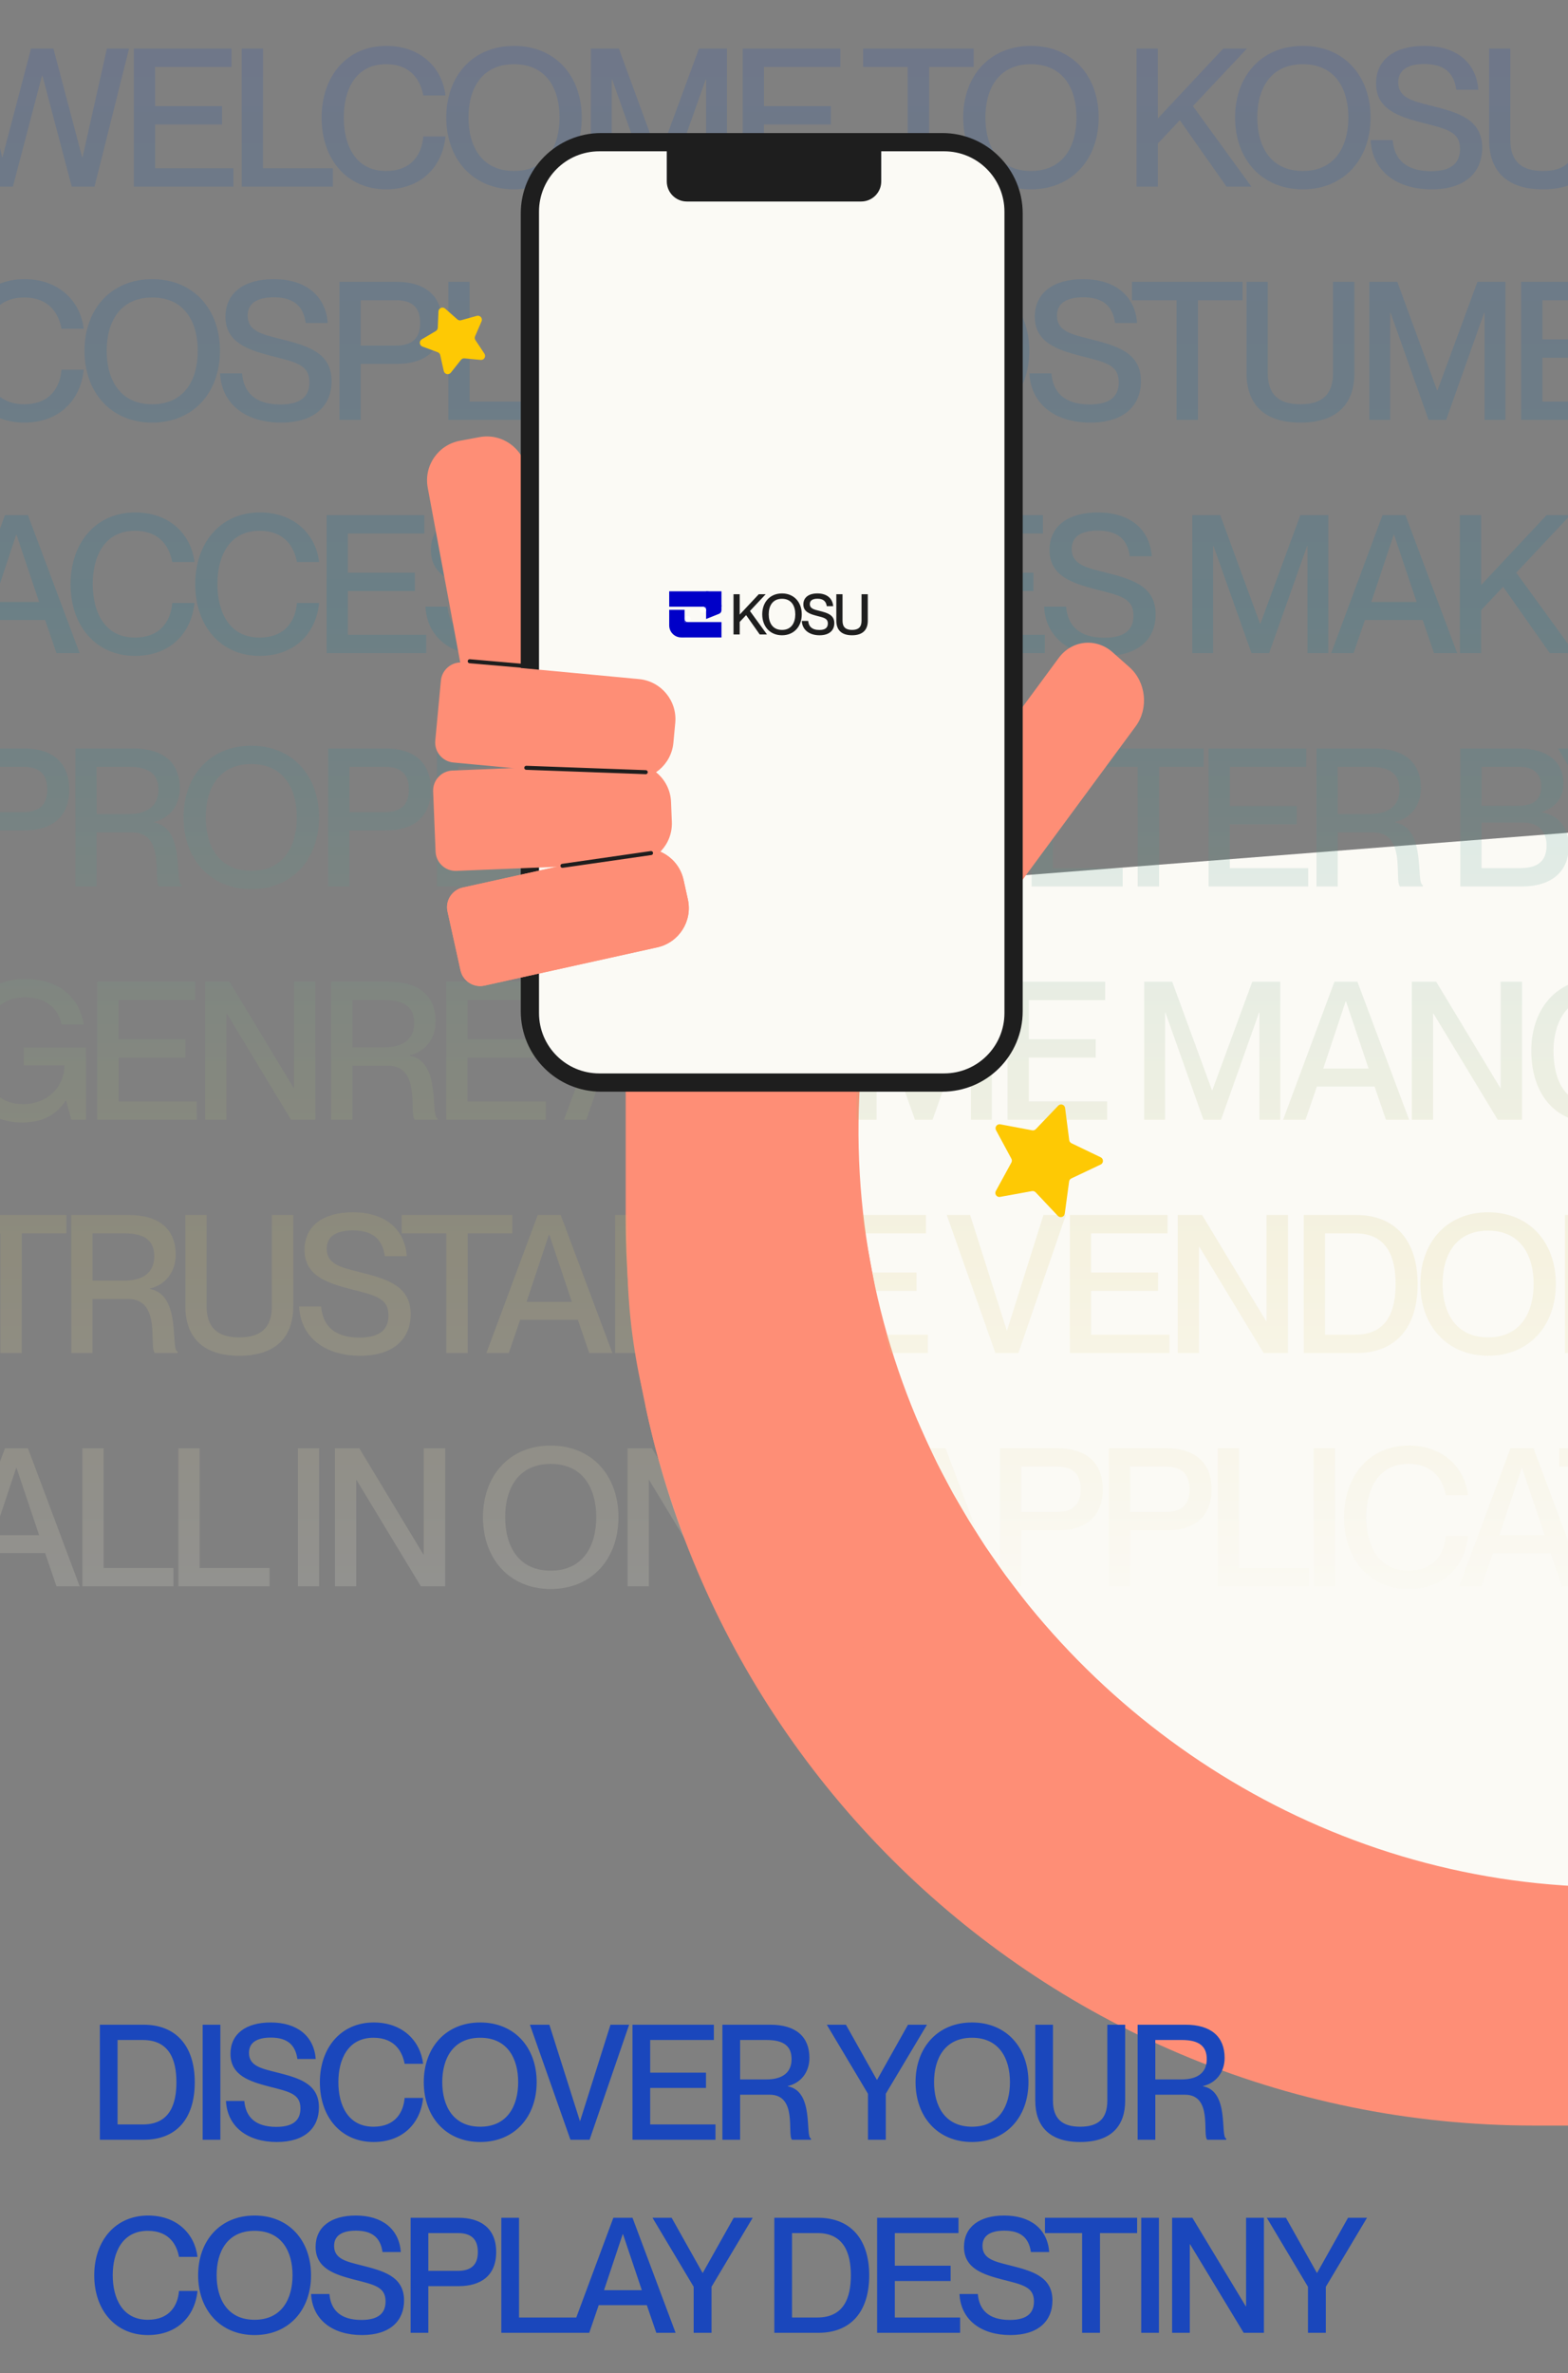 <svg width="390" height="590" viewBox="0 0 390 590" fill="none" xmlns="http://www.w3.org/2000/svg">
<rect x="0" y="0" width="390" height="590" fill="#808080" stroke="none"/>
<g clip-path="url(#clip0_1710_1342)">
<path d="M155.629 233.564H485.902V528.475H381.629C256.813 528.475 155.629 427.291 155.629 302.475V233.564Z" fill="#FE8E76"/>
<path d="M223.726 220.031L554 194.242L472.526 457.207L448.543 463.258C303.735 499.791 175.932 361.522 223.726 220.031Z" fill="#FBFAF5"/>
<path d="M3.206 46.4H-2.506L-11.05 12.08H-5.53L0.518 39.104H0.614L7.718 12.08H13.286L20.438 39.104H20.534L26.582 12.08H32.102L23.51 46.4H17.846L10.55 18.8H10.454L3.206 46.4ZM58.059 46.4H33.291V12.08H57.579V16.64H38.571V26.384H55.227V30.944H38.571V41.84H58.059V46.4ZM82.785 46.4H60.129V12.08H65.409V41.84H82.785V46.4ZM96.023 47.072C86.279 47.072 79.991 39.584 79.991 29.264C79.991 18.896 86.327 11.408 96.071 11.408C104.663 11.408 109.991 16.88 110.807 23.744H105.287C104.663 20.384 102.551 15.968 95.975 15.968C88.391 15.968 85.511 22.4 85.511 29.216C85.511 36.08 88.391 42.512 95.975 42.512C102.599 42.512 104.951 38.096 105.287 33.92H110.807C110.039 41.552 104.663 47.072 96.023 47.072ZM127.85 47.072C117.578 47.072 111.002 39.536 111.002 29.216C111.002 18.896 117.578 11.408 127.85 11.408C138.122 11.408 144.698 18.896 144.698 29.216C144.698 39.536 138.122 47.072 127.85 47.072ZM127.85 42.512C135.962 42.512 139.178 36.272 139.178 29.216C139.178 22.16 135.962 15.968 127.85 15.968C119.738 15.968 116.522 22.16 116.522 29.216C116.522 36.272 119.738 42.512 127.85 42.512ZM152.158 46.4H146.974V12.08H153.934L163.822 39.056H163.918L173.854 12.08H180.814V46.4H175.63V19.76H175.534L166.078 46.4H161.71L152.254 19.76H152.158V46.4ZM209.502 46.4H184.734V12.08H209.022V16.64H190.014V26.384H206.67V30.944H190.014V41.84H209.502V46.4ZM231.093 46.4H225.765V16.64H214.677V12.08H242.181V16.64H231.093V46.4ZM256.419 47.072C246.147 47.072 239.571 39.536 239.571 29.216C239.571 18.896 246.147 11.408 256.419 11.408C266.691 11.408 273.267 18.896 273.267 29.216C273.267 39.536 266.691 47.072 256.419 47.072ZM256.419 42.512C264.531 42.512 267.747 36.272 267.747 29.216C267.747 22.16 264.531 15.968 256.419 15.968C248.307 15.968 245.091 22.16 245.091 29.216C245.091 36.272 248.307 42.512 256.419 42.512ZM311.254 46.4H305.062L293.446 29.888L287.974 35.696V46.4H282.694V12.08H287.974V29.456L304.246 12.08H310.15L296.71 26.384L311.254 46.4ZM324.044 47.072C313.772 47.072 307.196 39.536 307.196 29.216C307.196 18.896 313.772 11.408 324.044 11.408C334.316 11.408 340.892 18.896 340.892 29.216C340.892 39.536 334.316 47.072 324.044 47.072ZM324.044 42.512C332.156 42.512 335.372 36.272 335.372 29.216C335.372 22.16 332.156 15.968 324.044 15.968C315.932 15.968 312.716 22.16 312.716 29.216C312.716 36.272 315.932 42.512 324.044 42.512ZM356.08 47.072C347.392 47.072 341.296 42.56 340.912 34.832H346.384C346.768 39.44 349.504 42.56 355.936 42.56C361.456 42.56 363.136 40.16 363.136 37.04C363.136 32.672 359.776 32.048 353.536 30.464C348.16 29.024 342.256 27.296 342.256 20.768C342.256 14.816 346.864 11.408 354.256 11.408C362.08 11.408 367.168 15.392 367.696 22.304H362.224C361.648 18.176 359.296 15.92 354.304 15.92C349.984 15.92 347.776 17.504 347.776 20.48C347.776 24.32 351.376 25.136 355.792 26.24C362.416 27.92 368.656 29.504 368.656 36.752C368.656 42.656 364.672 47.072 356.08 47.072ZM383.768 47.072C374.36 47.072 370.376 42.128 370.376 34.736V12.08H375.656V34.736C375.656 40.064 378.344 42.512 383.768 42.512C389.24 42.512 391.88 40.064 391.88 34.736V12.08H397.208V34.736C397.208 42.128 393.224 47.072 383.768 47.072ZM6.038 105.072C-3.706 105.072 -9.994 97.584 -9.994 87.264C-9.994 76.896 -3.658 69.408 6.086 69.408C14.678 69.408 20.006 74.88 20.822 81.744H15.302C14.678 78.384 12.566 73.968 5.99 73.968C-1.594 73.968 -4.474 80.4 -4.474 87.216C-4.474 94.08 -1.594 100.512 5.99 100.512C12.614 100.512 14.966 96.096 15.302 91.92H20.822C20.054 99.552 14.678 105.072 6.038 105.072ZM37.865 105.072C27.593 105.072 21.017 97.536 21.017 87.216C21.017 76.896 27.593 69.408 37.865 69.408C48.137 69.408 54.713 76.896 54.713 87.216C54.713 97.536 48.137 105.072 37.865 105.072ZM37.865 100.512C45.977 100.512 49.193 94.272 49.193 87.216C49.193 80.16 45.977 73.968 37.865 73.968C29.753 73.968 26.537 80.16 26.537 87.216C26.537 94.272 29.753 100.512 37.865 100.512ZM69.901 105.072C61.213 105.072 55.117 100.56 54.733 92.832H60.205C60.589 97.44 63.325 100.56 69.757 100.56C75.277 100.56 76.957 98.16 76.957 95.04C76.957 90.672 73.597 90.048 67.357 88.464C61.981 87.024 56.077 85.296 56.077 78.768C56.077 72.816 60.685 69.408 68.077 69.408C75.901 69.408 80.989 73.392 81.517 80.304H76.045C75.469 76.176 73.117 73.92 68.125 73.92C63.805 73.92 61.597 75.504 61.597 78.48C61.597 82.32 65.197 83.136 69.613 84.24C76.237 85.92 82.477 87.504 82.477 94.752C82.477 100.656 78.493 105.072 69.901 105.072ZM89.717 104.4H84.437V70.08H98.741C105.221 70.08 109.973 73.104 109.973 80.304C109.973 87.504 105.221 90.48 98.741 90.48H89.717V104.4ZM89.717 85.92H98.501C102.485 85.92 104.501 84.144 104.501 80.304C104.501 76.416 102.485 74.64 98.501 74.64H89.717V85.92ZM134.166 104.4H111.51V70.08H116.79V99.84H134.166V104.4ZM137.748 104.4H132.18L144.948 70.08H150.66L163.524 104.4H157.764L154.932 96.144H140.58L137.748 104.4ZM147.732 74.976L142.164 91.68H153.444L147.828 74.976H147.732ZM174.247 104.4H168.919V90.672L156.631 70.08H162.343L171.559 86.496H171.655L180.871 70.08H186.535L174.247 90.672V104.4ZM207.342 105.072C197.598 105.072 191.31 97.584 191.31 87.264C191.31 76.896 197.646 69.408 207.39 69.408C215.982 69.408 221.31 74.88 222.126 81.744H216.606C215.982 78.384 213.87 73.968 207.294 73.968C199.71 73.968 196.83 80.4 196.83 87.216C196.83 94.08 199.71 100.512 207.294 100.512C213.918 100.512 216.27 96.096 216.606 91.92H222.126C221.358 99.552 215.982 105.072 207.342 105.072ZM239.169 105.072C228.897 105.072 222.321 97.536 222.321 87.216C222.321 76.896 228.897 69.408 239.169 69.408C249.441 69.408 256.017 76.896 256.017 87.216C256.017 97.536 249.441 105.072 239.169 105.072ZM239.169 100.512C247.281 100.512 250.497 94.272 250.497 87.216C250.497 80.16 247.281 73.968 239.169 73.968C231.057 73.968 227.841 80.16 227.841 87.216C227.841 94.272 231.057 100.512 239.169 100.512ZM271.205 105.072C262.517 105.072 256.421 100.56 256.037 92.832H261.509C261.893 97.44 264.629 100.56 271.061 100.56C276.581 100.56 278.261 98.16 278.261 95.04C278.261 90.672 274.901 90.048 268.661 88.464C263.285 87.024 257.381 85.296 257.381 78.768C257.381 72.816 261.989 69.408 269.381 69.408C277.205 69.408 282.293 73.392 282.821 80.304H277.349C276.773 76.176 274.421 73.92 269.429 73.92C265.109 73.92 262.901 75.504 262.901 78.48C262.901 82.32 266.501 83.136 270.917 84.24C277.541 85.92 283.781 87.504 283.781 94.752C283.781 100.656 279.797 105.072 271.205 105.072ZM297.969 104.4H292.641V74.64H281.553V70.08H309.057V74.64H297.969V104.4ZM323.435 105.072C314.027 105.072 310.043 100.128 310.043 92.736V70.08H315.323V92.736C315.323 98.064 318.011 100.512 323.435 100.512C328.907 100.512 331.547 98.064 331.547 92.736V70.08H336.875V92.736C336.875 100.128 332.891 105.072 323.435 105.072ZM345.774 104.4H340.59V70.08H347.55L357.438 97.056H357.534L367.47 70.08H374.43V104.4H369.246V77.76H369.15L359.694 104.4H355.326L345.87 77.76H345.774V104.4ZM403.119 104.4H378.351V70.08H402.639V74.64H383.631V84.384H400.287V88.944H383.631V99.84H403.119V104.4ZM-5.962 162.4H-11.53L1.238 128.08H6.95L19.814 162.4H14.054L11.222 154.144H-3.13L-5.962 162.4ZM4.022 132.976L-1.546 149.68H9.734L4.118 132.976H4.022ZM33.58 163.072C23.836 163.072 17.548 155.584 17.548 145.264C17.548 134.896 23.884 127.408 33.628 127.408C42.22 127.408 47.548 132.88 48.364 139.744H42.844C42.22 136.384 40.108 131.968 33.532 131.968C25.948 131.968 23.068 138.4 23.068 145.216C23.068 152.08 25.948 158.512 33.532 158.512C40.156 158.512 42.508 154.096 42.844 149.92H48.364C47.596 157.552 42.22 163.072 33.58 163.072ZM64.591 163.072C54.847 163.072 48.559 155.584 48.559 145.264C48.559 134.896 54.895 127.408 64.639 127.408C73.231 127.408 78.559 132.88 79.375 139.744H73.855C73.231 136.384 71.119 131.968 64.543 131.968C56.959 131.968 54.079 138.4 54.079 145.216C54.079 152.08 56.959 158.512 64.543 158.512C71.167 158.512 73.519 154.096 73.855 149.92H79.375C78.607 157.552 73.231 163.072 64.591 163.072ZM106.017 162.4H81.249V128.08H105.537V132.64H86.529V142.384H103.185V146.944H86.529V157.84H106.017V162.4ZM121 163.072C112.312 163.072 106.216 158.56 105.832 150.832H111.304C111.688 155.44 114.424 158.56 120.856 158.56C126.376 158.56 128.056 156.16 128.056 153.04C128.056 148.672 124.696 148.048 118.456 146.464C113.08 145.024 107.176 143.296 107.176 136.768C107.176 130.816 111.784 127.408 119.176 127.408C127 127.408 132.088 131.392 132.616 138.304H127.144C126.568 134.176 124.216 131.92 119.224 131.92C114.904 131.92 112.696 133.504 112.696 136.48C112.696 140.32 116.296 141.136 120.712 142.24C127.336 143.92 133.576 145.504 133.576 152.752C133.576 158.656 129.592 163.072 121 163.072ZM148.448 163.072C139.76 163.072 133.664 158.56 133.28 150.832H138.752C139.136 155.44 141.872 158.56 148.304 158.56C153.824 158.56 155.504 156.16 155.504 153.04C155.504 148.672 152.144 148.048 145.904 146.464C140.528 145.024 134.624 143.296 134.624 136.768C134.624 130.816 139.232 127.408 146.624 127.408C154.448 127.408 159.536 131.392 160.064 138.304H154.592C154.016 134.176 151.664 131.92 146.672 131.92C142.352 131.92 140.144 133.504 140.144 136.48C140.144 140.32 143.744 141.136 148.16 142.24C154.784 143.92 161.024 145.504 161.024 152.752C161.024 158.656 157.04 163.072 148.448 163.072ZM178.152 163.072C167.88 163.072 161.304 155.536 161.304 145.216C161.304 134.896 167.88 127.408 178.152 127.408C188.424 127.408 195 134.896 195 145.216C195 155.536 188.424 163.072 178.152 163.072ZM178.152 158.512C186.264 158.512 189.48 152.272 189.48 145.216C189.48 138.16 186.264 131.968 178.152 131.968C170.04 131.968 166.824 138.16 166.824 145.216C166.824 152.272 170.04 158.512 178.152 158.512ZM202.556 162.4H197.276V128.08H211.58C219.164 128.08 223.244 131.632 223.244 137.968C223.244 142.336 220.604 145.504 216.812 146.368V146.464C224.78 147.952 221.852 161.488 223.724 162.064V162.4H218.06C216.524 160.96 219.788 148.96 211.388 148.96H202.556V162.4ZM202.556 144.4H210.428C215.276 144.4 217.916 142.288 217.916 138.352C217.916 134.656 215.804 132.64 210.524 132.64H202.556V144.4ZM231.176 162.4H225.896V128.08H231.176V162.4ZM259.878 162.4H235.11V128.08H259.398V132.64H240.39V142.384H257.046V146.944H240.39V157.84H259.878V162.4ZM274.861 163.072C266.173 163.072 260.077 158.56 259.693 150.832H265.165C265.549 155.44 268.285 158.56 274.717 158.56C280.237 158.56 281.917 156.16 281.917 153.04C281.917 148.672 278.557 148.048 272.317 146.464C266.941 145.024 261.037 143.296 261.037 136.768C261.037 130.816 265.645 127.408 273.037 127.408C280.861 127.408 285.949 131.392 286.477 138.304H281.005C280.429 134.176 278.077 131.92 273.085 131.92C268.765 131.92 266.557 133.504 266.557 136.48C266.557 140.32 270.157 141.136 274.573 142.24C281.197 143.92 287.437 145.504 287.437 152.752C287.437 158.656 283.453 163.072 274.861 163.072ZM301.732 162.4H296.548V128.08H303.508L313.396 155.056H313.492L323.428 128.08H330.388V162.4H325.204V135.76H325.108L315.652 162.4H311.284L301.828 135.76H301.732V162.4ZM336.661 162.4H331.093L343.861 128.08H349.573L362.437 162.4H356.677L353.845 154.144H339.493L336.661 162.4ZM346.645 132.976L341.077 149.68H352.357L346.741 132.976H346.645ZM391.676 162.4H385.484L373.868 145.888L368.396 151.696V162.4H363.116V128.08H368.396V145.456L384.668 128.08H390.572L377.132 142.384L391.676 162.4ZM416.27 162.4H391.502V128.08H415.79V132.64H396.782V142.384H413.438V146.944H396.782V157.84H416.27V162.4ZM438.644 163.072C429.236 163.072 425.252 158.128 425.252 150.736V128.08H430.532V150.736C430.532 156.064 433.22 158.512 438.644 158.512C444.116 158.512 446.756 156.064 446.756 150.736V128.08H452.084V150.736C452.084 158.128 448.1 163.072 438.644 163.072ZM461.079 162.4H455.799V128.08H470.103C476.583 128.08 481.335 131.104 481.335 138.304C481.335 145.504 476.583 148.48 470.103 148.48H461.079V162.4ZM461.079 143.92H469.863C473.847 143.92 475.863 142.144 475.863 138.304C475.863 134.416 473.847 132.64 469.863 132.64H461.079V143.92ZM-3.034 220.4H-8.314V186.08H5.99C12.47 186.08 17.222 189.104 17.222 196.304C17.222 203.504 12.47 206.48 5.99 206.48H-3.034V220.4ZM-3.034 201.92H5.75C9.734 201.92 11.75 200.144 11.75 196.304C11.75 192.416 9.734 190.64 5.75 190.64H-3.034V201.92ZM24.039 220.4H18.759V186.08H33.063C40.647 186.08 44.727 189.632 44.727 195.968C44.727 200.336 42.087 203.504 38.295 204.368V204.464C46.263 205.952 43.335 219.488 45.207 220.064V220.4H39.543C38.007 218.96 41.271 206.96 32.871 206.96H24.039V220.4ZM24.039 202.4H31.911C36.759 202.4 39.399 200.288 39.399 196.352C39.399 192.656 37.287 190.64 32.007 190.64H24.039V202.4ZM62.501 221.072C52.229 221.072 45.653 213.536 45.653 203.216C45.653 192.896 52.229 185.408 62.501 185.408C72.773 185.408 79.349 192.896 79.349 203.216C79.349 213.536 72.773 221.072 62.501 221.072ZM62.501 216.512C70.613 216.512 73.829 210.272 73.829 203.216C73.829 196.16 70.613 189.968 62.501 189.968C54.389 189.968 51.173 196.16 51.173 203.216C51.173 210.272 54.389 216.512 62.501 216.512ZM86.904 220.4H81.624V186.08H95.928C102.408 186.08 107.16 189.104 107.16 196.304C107.16 203.504 102.408 206.48 95.928 206.48H86.904V220.4ZM86.904 201.92H95.688C99.672 201.92 101.688 200.144 101.688 196.304C101.688 192.416 99.672 190.64 95.688 190.64H86.904V201.92ZM133.466 220.4H108.698V186.08H132.986V190.64H113.978V200.384H130.634V204.944H113.978V215.84H133.466V220.4ZM140.816 220.4H135.536V186.08H149.84C157.424 186.08 161.504 189.632 161.504 195.968C161.504 200.336 158.864 203.504 155.072 204.368V204.464C163.04 205.952 160.112 219.488 161.984 220.064V220.4H156.32C154.784 218.96 158.048 206.96 149.648 206.96H140.816V220.4ZM140.816 202.4H148.688C153.536 202.4 156.176 200.288 156.176 196.352C156.176 192.656 154.064 190.64 148.784 190.64H140.816V202.4ZM176.619 220.4H171.291V190.64H160.203V186.08H187.707V190.64H176.619V220.4ZM203.477 220.4H198.149V206.672L185.861 186.08H191.573L200.789 202.496H200.885L210.101 186.08H215.765L203.477 206.672V220.4ZM227.499 220.4H222.219V186.08H246.027V190.64H227.499V200.96H242.475V205.52H227.499V220.4ZM252.651 220.4H247.371V186.08H252.651V220.4ZM279.24 220.4H256.584V186.08H261.864V215.84H279.24V220.4ZM288.292 220.4H282.964V190.64H271.876V186.08H299.38V190.64H288.292V220.4ZM325.374 220.4H300.606V186.08H324.894V190.64H305.886V200.384H322.542V204.944H305.886V215.84H325.374V220.4ZM332.724 220.4H327.444V186.08H341.748C349.332 186.08 353.412 189.632 353.412 195.968C353.412 200.336 350.772 203.504 346.98 204.368V204.464C354.948 205.952 352.02 219.488 353.892 220.064V220.4H348.228C346.692 218.96 349.956 206.96 341.556 206.96H332.724V220.4ZM332.724 202.4H340.596C345.444 202.4 348.084 200.288 348.084 196.352C348.084 192.656 345.972 190.64 340.692 190.64H332.724V202.4ZM378.528 220.4H363.216V186.08H377.664C384.72 186.08 388.848 189.248 388.848 194.72C388.848 198.944 386.352 200.912 383.52 201.872V201.968C387.12 202.592 390.192 205.232 390.192 210.368C390.192 216.944 385.632 220.4 378.528 220.4ZM368.496 200.336H377.52C381.84 200.336 383.328 198.56 383.328 195.488C383.328 192.464 381.504 190.64 377.904 190.64H368.496V200.336ZM368.496 215.84H378.144C383.232 215.84 384.672 213.392 384.672 210.176C384.672 206.576 382.464 204.512 378.864 204.512H368.496V215.84ZM405.114 220.4H399.786V206.672L387.498 186.08H393.21L402.426 202.496H402.522L411.738 186.08H417.402L405.114 206.672V220.4ZM5.51 279.072C-4.378 279.072 -9.946 271.584 -9.946 261.216C-9.946 250.896 -3.658 243.408 6.134 243.408C15.014 243.408 19.718 248.16 20.822 254.688H15.302C14.39 250.368 11.174 247.968 6.086 247.968C-1.498 247.968 -4.426 254.784 -4.426 261.216C-4.426 267.696 -2.218 274.512 5.798 274.512C11.462 274.512 15.974 270.576 16.022 264.864H5.894V260.448H21.398V278.4H17.75L16.454 273.648H16.358C13.958 277.152 10.742 279.072 5.51 279.072ZM48.965 278.4H24.197V244.08H48.485V248.64H29.477V258.384H46.133V262.944H29.477V273.84H48.965V278.4ZM56.316 278.4H51.036V244.08H57.084L73.02 270.48H73.116V244.08H78.444V278.4H72.396L56.412 252H56.316V278.4ZM87.654 278.4H82.374V244.08H96.678C104.262 244.08 108.342 247.632 108.342 253.968C108.342 258.336 105.702 261.504 101.91 262.368V262.464C109.878 263.952 106.95 277.488 108.822 278.064V278.4H103.158C101.622 276.96 104.886 264.96 96.486 264.96H87.654V278.4ZM87.654 260.4H95.526C100.374 260.4 103.014 258.288 103.014 254.352C103.014 250.656 100.902 248.64 95.622 248.64H87.654V260.4ZM135.762 278.4H110.994V244.08H135.282V248.64H116.274V258.384H132.93V262.944H116.274V273.84H135.762V278.4ZM145.836 278.4H140.268L153.036 244.08H158.748L171.612 278.4H165.852L163.02 270.144H148.668L145.836 278.4ZM155.82 248.976L150.252 265.68H161.532L155.916 248.976H155.82ZM177.572 278.4H172.292V244.08H178.34L194.276 270.48H194.372V244.08H199.7V278.4H193.652L177.668 252H177.572V278.4ZM208.911 278.4H203.631V244.08H208.911V278.4ZM218.028 278.4H212.844V244.08H219.804L229.692 271.056H229.788L239.724 244.08H246.684V278.4H241.5V251.76H241.404L231.948 278.4H227.58L218.124 251.76H218.028V278.4ZM275.373 278.4H250.605V244.08H274.893V248.64H255.885V258.384H272.541V262.944H255.885V273.84H275.373V278.4ZM289.779 278.4H284.595V244.08H291.555L301.443 271.056H301.539L311.475 244.08H318.435V278.4H313.251V251.76H313.155L303.699 278.4H299.331L289.875 251.76H289.779V278.4ZM324.708 278.4H319.14L331.908 244.08H337.62L350.484 278.4H344.724L341.892 270.144H327.54L324.708 278.4ZM334.692 248.976L329.124 265.68H340.404L334.788 248.976H334.692ZM356.443 278.4H351.163V244.08H357.211L373.147 270.48H373.243V244.08H378.571V278.4H372.523L356.539 252H356.443V278.4ZM396.326 279.072C386.438 279.072 380.87 271.584 380.87 261.216C380.87 250.896 387.158 243.408 396.95 243.408C405.83 243.408 410.534 248.16 411.638 254.688H406.118C405.206 250.368 401.99 247.968 396.902 247.968C389.318 247.968 386.39 254.784 386.39 261.216C386.39 267.696 388.598 274.512 396.614 274.512C402.278 274.512 406.79 270.576 406.838 264.864H396.71V260.448H412.214V278.4H408.566L407.27 273.648H407.174C404.774 277.152 401.558 279.072 396.326 279.072ZM5.414 336.4H0.086V306.64H-11.002V302.08H16.502V306.64H5.414V336.4ZM23.008 336.4H17.728V302.08H32.032C39.616 302.08 43.696 305.632 43.696 311.968C43.696 316.336 41.056 319.504 37.264 320.368V320.464C45.232 321.952 42.304 335.488 44.176 336.064V336.4H38.512C36.976 334.96 40.24 322.96 31.84 322.96H23.008V336.4ZM23.008 318.4H30.88C35.728 318.4 38.368 316.288 38.368 312.352C38.368 308.656 36.256 306.64 30.976 306.64H23.008V318.4ZM59.5 337.072C50.092 337.072 46.108 332.128 46.108 324.736V302.08H51.388V324.736C51.388 330.064 54.076 332.512 59.5 332.512C64.972 332.512 67.612 330.064 67.612 324.736V302.08H72.94V324.736C72.94 332.128 68.956 337.072 59.5 337.072ZM89.568 337.072C80.88 337.072 74.784 332.56 74.4 324.832H79.872C80.256 329.44 82.992 332.56 89.424 332.56C94.944 332.56 96.624 330.16 96.624 327.04C96.624 322.672 93.264 322.048 87.024 320.464C81.648 319.024 75.744 317.296 75.744 310.768C75.744 304.816 80.352 301.408 87.744 301.408C95.568 301.408 100.656 305.392 101.184 312.304H95.712C95.136 308.176 92.784 305.92 87.792 305.92C83.472 305.92 81.264 307.504 81.264 310.48C81.264 314.32 84.864 315.136 89.28 316.24C95.904 317.92 102.144 319.504 102.144 326.752C102.144 332.656 98.16 337.072 89.568 337.072ZM116.332 336.4H111.004V306.64H99.916V302.08H127.42V306.64H116.332V336.4ZM126.545 336.4H120.977L133.745 302.08H139.457L152.321 336.4H146.561L143.729 328.144H129.377L126.545 336.4ZM136.529 306.976L130.961 323.68H142.241L136.625 306.976H136.529ZM168.312 336.4H153V302.08H167.448C174.504 302.08 178.632 305.248 178.632 310.72C178.632 314.944 176.136 316.912 173.304 317.872V317.968C176.904 318.592 179.976 321.232 179.976 326.368C179.976 332.944 175.416 336.4 168.312 336.4ZM158.28 316.336H167.304C171.624 316.336 173.112 314.56 173.112 311.488C173.112 308.464 171.288 306.64 167.688 306.64H158.28V316.336ZM158.28 331.84H167.928C173.016 331.84 174.456 329.392 174.456 326.176C174.456 322.576 172.248 320.512 168.648 320.512H158.28V331.84ZM204.792 336.4H182.136V302.08H187.416V331.84H204.792V336.4ZM230.789 336.4H206.021V302.08H230.309V306.64H211.301V316.384H227.957V320.944H211.301V331.84H230.789V336.4ZM253.294 336.4H247.582L235.486 302.08H241.294L250.414 330.832H250.462L259.534 302.08H265.102L253.294 336.4ZM290.868 336.4H266.1V302.08H290.388V306.64H271.38V316.384H288.036V320.944H271.38V331.84H290.868V336.4ZM298.219 336.4H292.939V302.08H298.987L314.923 328.48H315.019V302.08H320.347V336.4H314.299L298.315 310H298.219V336.4ZM337.43 336.4H324.278V302.08H337.334C346.838 302.08 352.598 308.224 352.598 319.264C352.598 330.304 346.934 336.4 337.43 336.4ZM329.558 331.84H337.094C345.062 331.84 347.126 325.888 347.126 319.264C347.126 312.64 345.062 306.64 337.094 306.64H329.558V331.84ZM370.128 337.072C359.856 337.072 353.28 329.536 353.28 319.216C353.28 308.896 359.856 301.408 370.128 301.408C380.4 301.408 386.976 308.896 386.976 319.216C386.976 329.536 380.4 337.072 370.128 337.072ZM370.128 332.512C378.24 332.512 381.456 326.272 381.456 319.216C381.456 312.16 378.24 305.968 370.128 305.968C362.016 305.968 358.8 312.16 358.8 319.216C358.8 326.272 362.016 332.512 370.128 332.512ZM394.532 336.4H389.252V302.08H403.556C411.14 302.08 415.22 305.632 415.22 311.968C415.22 316.336 412.58 319.504 408.788 320.368V320.464C416.756 321.952 413.828 335.488 415.7 336.064V336.4H410.036C408.5 334.96 411.764 322.96 403.364 322.96H394.532V336.4ZM394.532 318.4H402.404C407.252 318.4 409.892 316.288 409.892 312.352C409.892 308.656 407.78 306.64 402.5 306.64H394.532V318.4ZM-5.962 394.4H-11.53L1.238 360.08H6.95L19.814 394.4H14.054L11.222 386.144H-3.13L-5.962 394.4ZM4.022 364.976L-1.546 381.68H9.734L4.118 364.976H4.022ZM43.15 394.4H20.494V360.08H25.774V389.84H43.15V394.4ZM67.035 394.4H44.379V360.08H49.659V389.84H67.035V394.4ZM79.384 394.4H74.104V360.08H79.384V394.4ZM88.598 394.4H83.318V360.08H89.366L105.302 386.48H105.398V360.08H110.726V394.4H104.678L88.694 368H88.598V394.4ZM136.976 395.072C126.704 395.072 120.128 387.536 120.128 377.216C120.128 366.896 126.704 359.408 136.976 359.408C147.248 359.408 153.824 366.896 153.824 377.216C153.824 387.536 147.248 395.072 136.976 395.072ZM136.976 390.512C145.088 390.512 148.304 384.272 148.304 377.216C148.304 370.16 145.088 363.968 136.976 363.968C128.864 363.968 125.648 370.16 125.648 377.216C125.648 384.272 128.864 390.512 136.976 390.512ZM161.379 394.4H156.099V360.08H162.147L178.083 386.48H178.179V360.08H183.507V394.4H177.459L161.475 368H161.379V394.4ZM212.206 394.4H187.438V360.08H211.726V364.64H192.718V374.384H209.374V378.944H192.718V389.84H212.206V394.4ZM222.28 394.4H216.712L229.48 360.08H235.192L248.056 394.4H242.296L239.464 386.144H225.112L222.28 394.4ZM232.264 364.976L226.696 381.68H237.976L232.36 364.976H232.264ZM254.016 394.4H248.736V360.08H263.04C269.52 360.08 274.272 363.104 274.272 370.304C274.272 377.504 269.52 380.48 263.04 380.48H254.016V394.4ZM254.016 375.92H262.8C266.784 375.92 268.8 374.144 268.8 370.304C268.8 366.416 266.784 364.64 262.8 364.64H254.016V375.92ZM281.089 394.4H275.809V360.08H290.113C296.593 360.08 301.345 363.104 301.345 370.304C301.345 377.504 296.593 380.48 290.113 380.48H281.089V394.4ZM281.089 375.92H289.873C293.857 375.92 295.873 374.144 295.873 370.304C295.873 366.416 293.857 364.64 289.873 364.64H281.089V375.92ZM325.538 394.4H302.882V360.08H308.162V389.84H325.538V394.4ZM332.048 394.4H326.768V360.08H332.048V394.4ZM350.333 395.072C340.589 395.072 334.301 387.584 334.301 377.264C334.301 366.896 340.637 359.408 350.381 359.408C358.973 359.408 364.301 364.88 365.117 371.744H359.597C358.973 368.384 356.861 363.968 350.285 363.968C342.701 363.968 339.821 370.4 339.821 377.216C339.821 384.08 342.701 390.512 350.285 390.512C356.909 390.512 359.261 386.096 359.597 381.92H365.117C364.349 389.552 358.973 395.072 350.333 395.072ZM368.5 394.4H362.932L375.7 360.08H381.412L394.276 394.4H388.516L385.684 386.144H371.332L368.5 394.4ZM378.484 364.976L372.916 381.68H384.196L378.58 364.976H378.484ZM404.231 394.4H398.903V364.64H387.815V360.08H415.319V364.64H404.231V394.4ZM421.824 394.4H416.544V360.08H421.824V394.4ZM440.926 395.072C430.654 395.072 424.078 387.536 424.078 377.216C424.078 366.896 430.654 359.408 440.926 359.408C451.198 359.408 457.774 366.896 457.774 377.216C457.774 387.536 451.198 395.072 440.926 395.072ZM440.926 390.512C449.038 390.512 452.254 384.272 452.254 377.216C452.254 370.16 449.038 363.968 440.926 363.968C432.814 363.968 429.598 370.16 429.598 377.216C429.598 384.272 432.814 390.512 440.926 390.512ZM465.33 394.4H460.05V360.08H466.098L482.034 386.48H482.13V360.08H487.458V394.4H481.41L465.426 368H465.33V394.4Z" fill="url(#paint0_linear_1710_1342)" fill-opacity="0.16"/>
<path d="M156.033 233.564H212.992V295.069L218.559 325.07L225.726 353.33L228.165 353.186L230.319 358.003L233.137 364.021L236.951 371.217L240.906 377.944L245.133 384.605L249.982 391.551L255.183 398.374L228.165 392.007L204.904 422.568C173.791 394.478 156.033 354.521 156.033 312.603V233.564Z" fill="#FE8E76"/>
<path d="M160.48 348.922H168.808V365.879L166.345 365.07L164.067 363.79L163.116 360.37L162.239 356.91L161.283 352.918L160.638 349.966L160.48 348.922Z" fill="#FE8E76"/>
<path d="M234.64 210.891C232.574 209.059 232.228 205.772 233.866 203.549L263.323 163.592C266.6 159.146 272.607 158.513 276.74 162.177L280.93 165.892C285.062 169.556 285.755 176.129 282.478 180.575L253.021 220.532C251.382 222.755 248.379 223.072 246.313 221.24L234.64 210.891Z" fill="#FE8E76"/>
<path d="M120.271 168.526C117.556 169.031 114.946 167.24 114.441 164.525L106.386 121.25C105.375 115.821 108.957 110.6 114.387 109.589L119.272 108.68C124.702 107.669 129.923 111.252 130.933 116.681L138.988 159.956C139.494 162.671 137.702 165.281 134.988 165.786L120.271 168.526Z" fill="#FE8E76"/>
<path d="M234.371 33.078H149.525C138.479 33.078 129.525 42.032 129.525 53.078V251.42C129.525 262.466 138.479 271.42 149.525 271.42H234.371C245.417 271.42 254.371 262.466 254.371 251.42V53.078C254.371 42.032 245.417 33.078 234.371 33.078Z" fill="#1E1E1E"/>
<path d="M234.831 37.618H149.065C140.781 37.618 134.065 44.333 134.065 52.618V251.88C134.065 260.164 140.781 266.88 149.065 266.88H234.831C243.115 266.88 249.831 260.164 249.831 251.88V52.618C249.831 44.333 243.115 37.618 234.831 37.618Z" fill="#FBFAF5"/>
<path d="M165.844 35.348H219.187V45.102C219.187 47.864 216.948 50.102 214.187 50.102H170.844C168.082 50.102 165.844 47.864 165.844 45.102V35.348Z" fill="#1E1E1E"/>
<path d="M190.772 157.749H188.966L185.578 152.933L183.982 154.627V157.749H182.442V147.739H183.982V152.807L188.728 147.739H190.45L186.53 151.911L190.772 157.749ZM194.502 157.945C191.506 157.945 189.588 155.747 189.588 152.737C189.588 149.727 191.506 147.543 194.502 147.543C197.498 147.543 199.416 149.727 199.416 152.737C199.416 155.747 197.498 157.945 194.502 157.945ZM194.502 156.615C196.868 156.615 197.806 154.795 197.806 152.737C197.806 150.679 196.868 148.873 194.502 148.873C192.136 148.873 191.198 150.679 191.198 152.737C191.198 154.795 192.136 156.615 194.502 156.615ZM203.846 157.945C201.312 157.945 199.534 156.629 199.422 154.375H201.018C201.13 155.719 201.928 156.629 203.804 156.629C205.414 156.629 205.904 155.929 205.904 155.019C205.904 153.745 204.924 153.563 203.104 153.101C201.536 152.681 199.814 152.177 199.814 150.273C199.814 148.537 201.158 147.543 203.314 147.543C205.596 147.543 207.08 148.705 207.234 150.721H205.638C205.47 149.517 204.784 148.859 203.328 148.859C202.068 148.859 201.424 149.321 201.424 150.189C201.424 151.309 202.474 151.547 203.762 151.869C205.694 152.359 207.514 152.821 207.514 154.935C207.514 156.657 206.352 157.945 203.846 157.945ZM211.922 157.945C209.178 157.945 208.016 156.503 208.016 154.347V147.739H209.556V154.347C209.556 155.901 210.34 156.615 211.922 156.615C213.518 156.615 214.288 155.901 214.288 154.347V147.739H215.842V154.347C215.842 156.503 214.68 157.945 211.922 157.945Z" fill="#1E1E1E"/>
<path d="M170.271 154.666V153.901H171.036V154.666H170.271Z" fill="#0000C8"/>
<path d="M171.036 154.666C171.458 154.666 171.801 154.323 171.801 153.901C171.801 153.479 171.458 153.136 171.036 153.136C170.614 153.136 170.271 153.479 170.271 153.901C170.271 154.323 170.614 154.666 171.036 154.666Z" fill="#FFFFFC"/>
<path d="M166.448 151.607H170.271V158.489H169.448C167.791 158.489 166.448 157.146 166.448 155.489V151.607Z" fill="#0000C8"/>
<path d="M169.506 158.489V154.665H179.448V158.489H169.506Z" fill="#0000C8"/>
<path d="M166.448 147.018V150.842H179.448V147.018H166.448Z" fill="#0000C8"/>
<path d="M175.624 153.901V147.018C177.736 147.018 179.447 148.73 179.447 150.842V151.733C179.447 152.119 179.213 152.465 178.855 152.608L175.624 153.901Z" fill="#0000C8"/>
<path d="M175.623 150.841L175.624 151.606L174.859 151.607L174.858 150.842L175.623 150.841Z" fill="#0000C8"/>
<path d="M174.858 150.842C174.436 150.843 174.094 151.186 174.094 151.608C174.095 152.03 174.438 152.372 174.86 152.372C175.282 152.371 175.624 152.028 175.624 151.606C175.623 151.184 175.28 150.842 174.858 150.842Z" fill="#FFFFFC"/>
<path d="M111.311 226.63C110.714 223.933 112.416 221.264 115.113 220.667L158.091 211.157C163.483 209.964 168.822 213.368 170.015 218.76L171.089 223.612C172.282 229.005 168.878 234.343 163.486 235.536L120.507 245.047C117.811 245.643 115.142 243.941 114.545 241.245L111.311 226.63Z" fill="#FE8E76"/>
<path d="M111.311 226.63C110.714 223.933 112.416 221.264 115.113 220.667L158.091 211.157C163.483 209.964 168.822 213.368 170.015 218.76L171.089 223.612C172.282 229.005 168.878 234.343 163.486 235.536L120.507 245.047C117.811 245.643 115.142 243.941 114.545 241.245L111.311 226.63Z" fill="#FE8E76"/>
<path d="M107.731 196.775C107.619 194.016 109.765 191.688 112.524 191.576L156.506 189.792C162.024 189.568 166.679 193.86 166.903 199.378L167.105 204.343C167.328 209.861 163.036 214.516 157.518 214.74L113.536 216.525C110.777 216.637 108.45 214.491 108.338 211.732L107.731 196.775Z" fill="#FE8E76"/>
<path d="M109.661 169.233C109.92 166.484 112.358 164.464 115.107 164.723L158.932 168.841C164.431 169.357 168.469 174.234 167.953 179.732L167.488 184.68C166.971 190.178 162.095 194.217 156.596 193.7L112.771 189.582C110.022 189.324 108.003 186.886 108.261 184.136L109.661 169.233Z" fill="#FE8E76"/>
<path d="M116.872 163.902C116.597 163.878 116.354 164.082 116.331 164.357C116.307 164.632 116.51 164.875 116.785 164.899L116.872 163.902ZM116.785 164.899L131.528 166.179L131.614 165.183L116.872 163.902L116.785 164.899Z" fill="#1E1E1E"/>
<path d="M130.9 190.895L160.611 191.984" stroke="#1E1E1E" stroke-linecap="round"/>
<path d="M139.893 215.266L161.926 212.094" stroke="#1E1E1E" stroke-linecap="round"/>
<path d="M163.595 361.985H183.473V398.123L177.534 395.573L172.068 387.017L170.284 382.563L167.786 375.6L165.38 368.139L163.595 361.985Z" fill="#FE8E76"/>
<path d="M263.199 274.906C263.779 274.298 264.806 274.635 264.914 275.469L265.943 283.465C265.986 283.801 266.196 284.092 266.501 284.239L273.767 287.733C274.525 288.097 274.522 289.178 273.762 289.538L266.475 292.988C266.169 293.133 265.957 293.422 265.912 293.758L264.834 301.748C264.722 302.581 263.693 302.912 263.116 302.3L257.583 296.436C257.351 296.19 257.009 296.078 256.676 296.139L248.745 297.583C247.917 297.733 247.285 296.857 247.688 296.119L251.555 289.045C251.718 288.748 251.719 288.389 251.558 288.091L247.734 280.994C247.335 280.253 247.973 279.381 248.799 279.537L256.722 281.029C257.055 281.091 257.397 280.981 257.63 280.737L263.199 274.906Z" fill="#FEC904"/>
<path d="M109.059 77.438C109.094 76.597 110.088 76.174 110.719 76.73L113.757 79.408C114.01 79.631 114.36 79.712 114.686 79.621L118.587 78.533C119.397 78.307 120.107 79.121 119.773 79.893L118.165 83.609C118.031 83.92 118.063 84.278 118.25 84.56L120.49 87.933C120.956 88.634 120.401 89.561 119.563 89.482L115.532 89.101C115.195 89.069 114.864 89.21 114.654 89.475L112.138 92.648C111.615 93.307 110.562 93.066 110.379 92.245L109.495 88.293C109.421 87.963 109.185 87.692 108.868 87.574L105.073 86.162C104.285 85.868 104.189 84.792 104.913 84.364L108.398 82.302C108.689 82.13 108.874 81.822 108.888 81.484L109.059 77.438Z" fill="#FEC904"/>
</g>
<path d="M35.8 532H24.84V503.4H35.72C43.64 503.4 48.44 508.52 48.44 517.72C48.44 526.92 43.72 532 35.8 532ZM29.24 528.2H35.52C42.16 528.2 43.88 523.24 43.88 517.72C43.88 512.2 42.16 507.2 35.52 507.2H29.24V528.2ZM54.809 532H50.409V503.4H54.809V532ZM68.847 532.56C61.607 532.56 56.527 528.8 56.207 522.36H60.767C61.087 526.2 63.367 528.8 68.727 528.8C73.327 528.8 74.727 526.8 74.727 524.2C74.727 520.56 71.927 520.04 66.727 518.72C62.247 517.52 57.327 516.08 57.327 510.64C57.327 505.68 61.167 502.84 67.327 502.84C73.847 502.84 78.087 506.16 78.527 511.92H73.967C73.487 508.48 71.527 506.6 67.367 506.6C63.767 506.6 61.927 507.92 61.927 510.4C61.927 513.6 64.927 514.28 68.607 515.2C74.127 516.6 79.327 517.92 79.327 523.96C79.327 528.88 76.007 532.56 68.847 532.56ZM92.92 532.56C84.8 532.56 79.56 526.32 79.56 517.72C79.56 509.08 84.84 502.84 92.96 502.84C100.12 502.84 104.56 507.4 105.24 513.12H100.64C100.12 510.32 98.36 506.64 92.88 506.64C86.56 506.64 84.16 512 84.16 517.68C84.16 523.4 86.56 528.76 92.88 528.76C98.4 528.76 100.36 525.08 100.64 521.6H105.24C104.6 527.96 100.12 532.56 92.92 532.56ZM119.443 532.56C110.883 532.56 105.403 526.28 105.403 517.68C105.403 509.08 110.883 502.84 119.443 502.84C128.003 502.84 133.483 509.08 133.483 517.68C133.483 526.28 128.003 532.56 119.443 532.56ZM119.443 528.76C126.203 528.76 128.883 523.56 128.883 517.68C128.883 511.8 126.203 506.64 119.443 506.64C112.683 506.64 110.003 511.8 110.003 517.68C110.003 523.56 112.683 528.76 119.443 528.76ZM146.643 532H141.883L131.803 503.4H136.643L144.243 527.36H144.283L151.843 503.4H156.483L146.643 532ZM177.955 532H157.315V503.4H177.555V507.2H161.715V515.32H175.595V519.12H161.715V528.2H177.955V532ZM184.081 532H179.681V503.4H191.601C197.921 503.4 201.321 506.36 201.321 511.64C201.321 515.28 199.121 517.92 195.961 518.64V518.72C202.601 519.96 200.161 531.24 201.721 531.72V532H197.001C195.721 530.8 198.441 520.8 191.441 520.8H184.081V532ZM184.081 517H190.641C194.681 517 196.881 515.24 196.881 511.96C196.881 508.88 195.121 507.2 190.721 507.2H184.081V517ZM220.321 532H215.881V520.56L205.641 503.4H210.401L218.081 517.08H218.161L225.841 503.4H230.561L220.321 520.56V532ZM241.761 532.56C233.201 532.56 227.721 526.28 227.721 517.68C227.721 509.08 233.201 502.84 241.761 502.84C250.321 502.84 255.801 509.08 255.801 517.68C255.801 526.28 250.321 532.56 241.761 532.56ZM241.761 528.76C248.521 528.76 251.201 523.56 251.201 517.68C251.201 511.8 248.521 506.64 241.761 506.64C235.001 506.64 232.321 511.8 232.321 517.68C232.321 523.56 235.001 528.76 241.761 528.76ZM268.658 532.56C260.818 532.56 257.498 528.44 257.498 522.28V503.4H261.898V522.28C261.898 526.72 264.138 528.76 268.658 528.76C273.218 528.76 275.418 526.72 275.418 522.28V503.4H279.858V522.28C279.858 528.44 276.538 532.56 268.658 532.56ZM287.354 532H282.954V503.4H294.874C301.194 503.4 304.594 506.36 304.594 511.64C304.594 515.28 302.394 517.92 299.234 518.64V518.72C305.874 519.96 303.434 531.24 304.994 531.72V532H300.274C298.994 530.8 301.714 520.8 294.714 520.8H287.354V532ZM287.354 517H293.914C297.954 517 300.154 515.24 300.154 511.96C300.154 508.88 298.394 507.2 293.994 507.2H287.354V517ZM36.8 580.56C28.68 580.56 23.44 574.32 23.44 565.72C23.44 557.08 28.72 550.84 36.84 550.84C44 550.84 48.44 555.4 49.12 561.12H44.52C44 558.32 42.24 554.64 36.76 554.64C30.44 554.64 28.04 560 28.04 565.68C28.04 571.4 30.44 576.76 36.76 576.76C42.28 576.76 44.24 573.08 44.52 569.6H49.12C48.48 575.96 44 580.56 36.8 580.56ZM63.322 580.56C54.762 580.56 49.282 574.28 49.282 565.68C49.282 557.08 54.762 550.84 63.322 550.84C71.882 550.84 77.362 557.08 77.362 565.68C77.362 574.28 71.882 580.56 63.322 580.56ZM63.322 576.76C70.082 576.76 72.762 571.56 72.762 565.68C72.762 559.8 70.082 554.64 63.322 554.64C56.562 554.64 53.882 559.8 53.882 565.68C53.882 571.56 56.562 576.76 63.322 576.76ZM90.019 580.56C82.779 580.56 77.699 576.8 77.379 570.36H81.939C82.259 574.2 84.539 576.8 89.899 576.8C94.499 576.8 95.899 574.8 95.899 572.2C95.899 568.56 93.099 568.04 87.899 566.72C83.419 565.52 78.499 564.08 78.499 558.64C78.499 553.68 82.339 550.84 88.499 550.84C95.019 550.84 99.259 554.16 99.699 559.92H95.139C94.659 556.48 92.699 554.6 88.539 554.6C84.939 554.6 83.099 555.92 83.099 558.4C83.099 561.6 86.099 562.28 89.779 563.2C95.299 564.6 100.499 565.92 100.499 571.96C100.499 576.88 97.179 580.56 90.019 580.56ZM106.532 580H102.132V551.4H114.052C119.452 551.4 123.412 553.92 123.412 559.92C123.412 565.92 119.452 568.4 114.052 568.4H106.532V580ZM106.532 564.6H113.852C117.172 564.6 118.852 563.12 118.852 559.92C118.852 556.68 117.172 555.2 113.852 555.2H106.532V564.6ZM143.573 580H124.693V551.4H129.093V576.2H143.573V580ZM146.558 580H141.918L152.558 551.4H157.318L168.038 580H163.238L160.878 573.12H148.918L146.558 580ZM154.878 555.48L150.238 569.4H159.638L154.958 555.48H154.878ZM176.974 580H172.534V568.56L162.294 551.4H167.054L174.734 565.08H174.814L182.494 551.4H187.214L176.974 568.56V580ZM203.553 580H192.593V551.4H203.473C211.393 551.4 216.193 556.52 216.193 565.72C216.193 574.92 211.473 580 203.553 580ZM196.993 576.2H203.273C209.913 576.2 211.633 571.24 211.633 565.72C211.633 560.2 209.913 555.2 203.273 555.2H196.993V576.2ZM238.802 580H218.162V551.4H238.402V555.2H222.562V563.32H236.442V567.12H222.562V576.2H238.802V580ZM251.288 580.56C244.048 580.56 238.968 576.8 238.648 570.36H243.208C243.528 574.2 245.808 576.8 251.168 576.8C255.768 576.8 257.168 574.8 257.168 572.2C257.168 568.56 254.368 568.04 249.168 566.72C244.688 565.52 239.768 564.08 239.768 558.64C239.768 553.68 243.608 550.84 249.768 550.84C256.288 550.84 260.528 554.16 260.968 559.92H256.408C255.928 556.48 253.968 554.6 249.808 554.6C246.208 554.6 244.368 555.92 244.368 558.4C244.368 561.6 247.368 562.28 251.048 563.2C256.568 564.6 261.768 565.92 261.768 571.96C261.768 576.88 258.448 580.56 251.288 580.56ZM273.591 580H269.151V555.2H259.911V551.4H282.831V555.2H273.591V580ZM288.253 580H283.853V551.4H288.253V580ZM295.931 580H291.531V551.4H296.571L309.851 573.4H309.931V551.4H314.371V580H309.331L296.011 558H295.931V580ZM329.766 580H325.326V568.56L315.086 551.4H319.846L327.526 565.08H327.606L335.286 551.4H340.006L329.766 568.56V580Z" fill="#1A47BC"/>
<defs>
<linearGradient id="paint0_linear_1710_1342" x1="264" y1="0.4" x2="264" y2="407.4" gradientUnits="userSpaceOnUse">
<stop stop-color="#1A47BC"/>
<stop offset="0.37" stop-color="#0280A8"/>
<stop offset="0.765" stop-color="#D9C86F"/>
<stop offset="1" stop-color="#FBFAF5"/>
</linearGradient>
<clipPath id="clip0_1710_1342">
<rect width="390" height="548" fill="white"/>
</clipPath>
</defs>
</svg>
